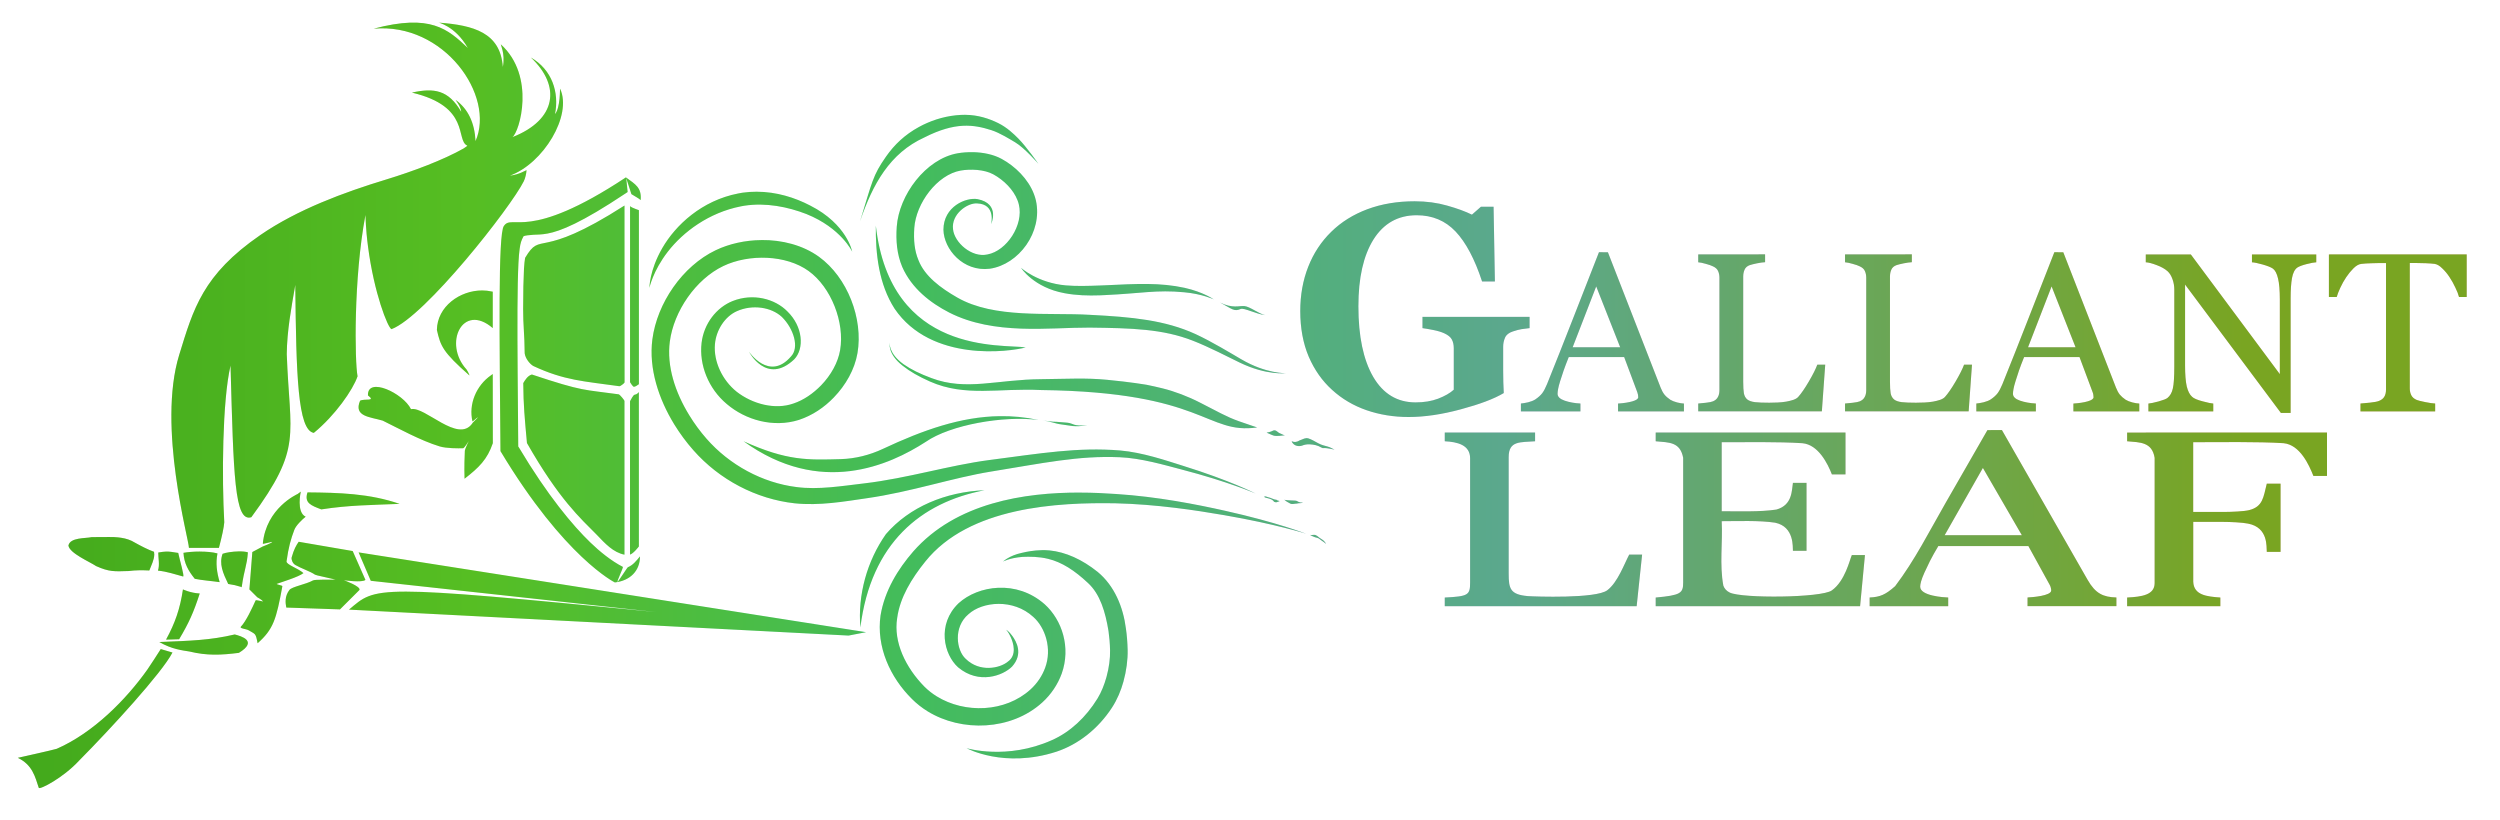 <?xml version="1.0" encoding="UTF-8" standalone="no"?>
<!-- Created with Inkscape (http://www.inkscape.org/) -->

<svg
   width="259"
   height="85"
   viewBox="0 0 68.527 22.49"
   version="1.1"
   id="svg5"
   xml:space="preserve"
   xmlns:xlink="http://www.w3.org/1999/xlink"
   xmlns="http://www.w3.org/2000/svg"
   xmlns:svg="http://www.w3.org/2000/svg"><defs
     id="defs2"><linearGradient
       id="linearGradient5"><stop
         style="stop-color:#57550b;stop-opacity:1;"
         offset="0.035"
         id="stop1" /><stop
         style="stop-color:#a1e400;stop-opacity:1;"
         offset="0.157"
         id="stop2" /><stop
         style="stop-color:#0eecd3;stop-opacity:1;"
         offset="0.332"
         id="stop3" /><stop
         style="stop-color:#ab41ff;stop-opacity:1;"
         offset="0.522"
         id="stop4" /><stop
         style="stop-color:#ff002f;stop-opacity:1;"
         offset="0.931"
         id="stop6" /></linearGradient><linearGradient
       id="linearGradient5-1"><stop
         style="stop-color:#43a91c;stop-opacity:1;"
         offset="0"
         id="stop8" /><stop
         style="stop-color:#56be23;stop-opacity:1;"
         offset="0.186"
         id="stop5" /><stop
         style="stop-color:#43bc5d;stop-opacity:1;"
         offset="0.368"
         id="stop7" /><stop
         style="stop-color:#5ba88d;stop-opacity:1;"
         offset="0.607"
         id="stop9" /><stop
         style="stop-color:#79a522;stop-opacity:1;"
         offset="0.909"
         id="stop10" /></linearGradient><linearGradient
       xlink:href="#linearGradient5"
       id="linearGradient6"
       x1="52.083"
       y1="81.745"
       x2="110.386"
       y2="106.906"
       gradientUnits="userSpaceOnUse" /><filter
       style="color-interpolation-filters:sRGB;"
       id="filter1"
       x="-0.001"
       y="-0.002"
       width="1.001"
       height="1.004"><feGaussianBlur
         stdDeviation="0.016"
         result="blur"
         id="feGaussianBlur1" /></filter><filter
       style="color-interpolation-filters:sRGB;"
       id="filter23"
       x="-0.013"
       y="-0.042"
       width="1.026"
       height="1.083"><feGaussianBlur
         stdDeviation="0.205"
         id="feGaussianBlur23"
         result="fbSourceGraphic" /><feColorMatrix
         result="fbSourceGraphicAlpha"
         in="fbSourceGraphic"
         values="0 0 0 -1 0 0 0 0 -1 0 0 0 0 -1 0 0 0 0 1 0"
         id="feColorMatrix51" /><feColorMatrix
         id="feColorMatrix52"
         in="fbSourceGraphic"
         values="1 0 0 0 0 0 1 0 0 0 0 0 1 0 0 -0.212 -0.715 -0.072 1 0 "
         result="colormatrix" /><feComposite
         id="feComposite52"
         in="fbSourceGraphic"
         in2="colormatrix"
         operator="arithmetic"
         k2="1"
         k3="0"
         k4="0"
         result="composite" /><feGaussianBlur
         id="feGaussianBlur52"
         stdDeviation="0.15 0.01"
         result="blur1" /><feGaussianBlur
         id="feGaussianBlur53"
         in="composite"
         stdDeviation="0.01 0.15"
         result="blur2" /><feBlend
         id="feBlend53"
         in="blur2"
         in2="blur1"
         mode="multiply"
         result="blend" /></filter><linearGradient
       xlink:href="#linearGradient5-1"
       id="linearGradient12"
       x1="47.569"
       y1="90.275"
       x2="114.427"
       y2="90.275"
       gradientUnits="userSpaceOnUse" /></defs><g
     id="layer5"
     transform="translate(-77.002,-71.851)"
     style="fill:#ffffff"><path
       id="path23"
       style="font-style:normal;font-weight:bold;font-size:8.127px;line-height:1.25;font-family:Georgia;-inkscape-font-specification:'Georgia Bold';letter-spacing:0.235px;display:inline;opacity:0.455;mix-blend-mode:normal;fill:url(#linearGradient6);fill-opacity:1;stroke-width:0.246;filter:url(#filter23)"
       d="m 59.061,79.74 c -0.045,-0.003 0.443,0.077 0.794,0.701 -0.55,-0.522 -1.013,-0.946 -2.571,-0.531 1.922,-0.175 3.326,1.844 2.781,3.094 -0.024,-0.504 -0.206,-0.888 -0.541,-1.132 -0.018,-0.013 0.148,0.184 0.15,0.326 -0.35,-0.608 -0.746,-0.663 -1.345,-0.529 1.61,0.384 1.186,1.306 1.508,1.458 0.019,0.009 -0.078,0.06 -0.088,0.074 -0.559,0.321 -1.397,0.636 -2.112,0.856 -1.175,0.36 -2.437,0.832 -3.448,1.533 -1.576,1.094 -1.827,2.03 -2.215,3.299 -0.604,1.976 0.272,5.103 0.266,5.309 h 0.819 c 0.081,-0.309 0.137,-0.566 0.146,-0.704 -0.067,-1.192 -0.056,-3.337 0.171,-4.313 0.083,3.028 0.107,4.321 0.568,4.174 1.408,-1.931 1.048,-2.212 0.967,-4.49 0.007,-0.641 0.123,-1.272 0.233,-1.903 0.025,2.478 0.066,4 0.506,4.072 0.583,-0.481 1.071,-1.189 1.194,-1.558 -0.077,-0.394 -0.113,-2.685 0.215,-4.439 0.006,0.178 0.017,0.352 0.032,0.523 0.005,0.056 0.011,0.112 0.017,0.168 0.006,0.058 0.013,0.116 0.021,0.173 0.163,1.28 0.543,2.246 0.642,2.278 0.91,-0.343 3.257,-3.35 3.612,-4.071 0.04,-0.081 0.069,-0.213 0.075,-0.305 5.01e-4,-0.007 -0.205,0.126 -0.454,0.151 0.911,-0.333 1.709,-1.658 1.37,-2.393 -0.007,-0.015 0.01,0.523 -0.139,0.699 0.117,-0.597 -0.079,-1.22 -0.659,-1.557 0.826,0.784 0.706,1.713 -0.505,2.192 0.196,-0.14 0.643,-1.672 -0.311,-2.55 -0.032,-0.03 0.127,0.25 0.05,0.618 -0.065,-0.946 -0.8,-1.148 -1.75,-1.22 z m 14.38,2.54 c -0.351,-4.53e-4 -0.708,0.076 -1.043,0.223 -0.078,0.034 -0.155,0.072 -0.23,0.114 -0.379,0.209 -0.666,0.482 -0.896,0.814 -0.364,0.525 -0.372,0.679 -0.71,1.782 0.346,-1.026 0.816,-1.879 1.757,-2.31 0.844,-0.432 1.344,-0.357 1.831,-0.2 0.232,0.075 0.507,0.25 0.651,0.336 0.253,0.151 0.632,0.59 0.632,0.59 0,0 -0.329,-0.473 -0.549,-0.696 -0.121,-0.123 -0.306,-0.304 -0.549,-0.425 -0.245,-0.122 -0.55,-0.225 -0.895,-0.227 z m 0.216,1.029 c -0.156,-0.004 -0.304,0.008 -0.429,0.03 -0.876,0.155 -1.604,1.156 -1.663,2.023 -0.026,0.38 0.003,0.749 0.15,1.104 0.259,0.592 0.768,0.99 1.281,1.255 1.228,0.632 2.729,0.411 3.834,0.415 1.151,0.015 1.995,0.036 2.818,0.36 0.437,0.171 0.979,0.455 1.279,0.602 0.74,0.362 1.262,0.292 1.262,0.292 0,0 -0.53,0.023 -1.215,-0.38 -0.292,-0.171 -0.803,-0.486 -1.249,-0.694 -0.837,-0.386 -1.736,-0.472 -2.884,-0.531 -1.148,-0.068 -2.614,0.108 -3.623,-0.476 -0.455,-0.262 -0.89,-0.587 -1.06,-1.028 -0.109,-0.262 -0.136,-0.553 -0.114,-0.886 0.046,-0.682 0.624,-1.467 1.267,-1.581 0.263,-0.046 0.641,-0.033 0.89,0.104 0.289,0.159 0.552,0.425 0.662,0.715 0.015,0.038 0.027,0.077 0.036,0.116 0.137,0.562 -0.333,1.277 -0.857,1.374 -0.428,0.098 -0.905,-0.329 -0.94,-0.693 -0.053,-0.422 0.398,-0.73 0.655,-0.712 0.525,0.019 0.385,0.57 0.385,0.57 0,0 0.26,-0.562 -0.37,-0.687 -0.317,-0.057 -0.932,0.205 -0.932,0.842 0.01,0.534 0.537,1.163 1.264,1.073 0.793,-0.116 1.451,-1.008 1.261,-1.876 -0.014,-0.062 -0.033,-0.123 -0.055,-0.181 -0.158,-0.415 -0.512,-0.763 -0.88,-0.965 -0.23,-0.127 -0.512,-0.179 -0.773,-0.186 z m -9.486,0.693 c -2.698,1.8 -3.099,0.986 -3.332,1.338 -0.163,0.211 -0.117,3.145 -0.093,6.196 1.748,2.934 3.123,3.614 3.123,3.614 0.41,-0.046 0.687,-0.315 0.686,-0.717 -0.11,0.134 -0.189,0.237 -0.33,0.298 -0.021,0.009 -0.259,0.396 -0.284,0.403 -0.023,-0.011 0.168,-0.401 0.145,-0.413 -0.319,-0.166 -0.634,-0.425 -0.886,-0.671 -0.48,-0.467 -1.166,-1.288 -1.951,-2.615 l -0.018,-0.027 v -0.033 c -0.01,-1.372 -0.026,-2.718 -0.021,-3.746 0.003,-0.514 0.011,-0.949 0.027,-1.27 0.008,-0.16 0.019,-0.291 0.033,-0.392 0.021,-0.158 0.044,-0.229 0.106,-0.345 0.038,-0.021 0.167,-0.034 0.274,-0.041 0.097,-0.006 0.203,4.1e-5 0.38,-0.033 0.354,-0.066 0.928,-0.296 2.124,-1.1 l 0.064,-0.043 -0.039,-0.385 0.142,0.443 c 0.096,0.062 0.194,0.11 0.253,0.164 0.029,-0.341 -0.137,-0.431 -0.403,-0.625 z m 3.567,0.395 c -0.125,-1.02e-4 -0.251,0.008 -0.379,0.026 -0.008,0.001 -0.016,0.002 -0.024,0.004 -0.033,0.005 -0.066,0.011 -0.098,0.018 -0.995,0.195 -1.711,0.871 -2.072,1.502 -0.356,0.621 -0.352,1.095 -0.352,1.095 0,0 0.093,-0.463 0.502,-0.995 0.419,-0.546 1.122,-1.074 1.992,-1.247 0.028,-0.006 0.057,-0.011 0.085,-0.016 0.007,-0.001 0.013,-0.002 0.02,-0.003 0.585,-0.089 1.182,0.033 1.684,0.229 0.952,0.385 1.253,1.037 1.253,1.037 0,0 -0.139,-0.755 -1.148,-1.27 -0.414,-0.218 -0.921,-0.38 -1.462,-0.38 z m -3.606,0.38 c -2.385,1.543 -2.255,0.669 -2.713,1.44 -0.012,0.09 -0.023,0.141 -0.031,0.298 -0.016,0.313 -0.021,0.599 -0.023,1.111 -0.002,0.435 0.039,0.698 0.042,1.217 0.018,0.149 0.149,0.303 0.237,0.351 0.849,0.4 1.379,0.418 2.351,0.556 0.019,0.003 0.126,-0.073 0.139,-0.104 z m 0.152,0.018 -5.15e-4,4.843 c 0,0 0.078,0.134 0.109,0.127 0.047,-0.011 0.063,-0.02 0.133,-0.071 v -4.789 c -0.005,-0.007 -0.174,-0.053 -0.241,-0.11 z m 6.71,0.528 c -0.01,0.787 0.082,1.618 0.513,2.294 1,1.482 3.144,1.184 3.578,1.065 -0.641,-0.097 -3.694,0.229 -4.092,-3.359 z m -3.127,0.405 c -0.439,0.004 -0.876,0.101 -1.247,0.28 -0.907,0.438 -1.598,1.457 -1.727,2.453 -0.104,0.805 0.176,1.647 0.599,2.341 0.153,0.25 0.326,0.487 0.519,0.707 0.713,0.817 1.718,1.346 2.765,1.463 0.684,0.071 1.351,-0.049 1.962,-0.138 1.231,-0.177 2.343,-0.563 3.404,-0.736 1.413,-0.23 2.375,-0.442 3.507,-0.394 0.586,0.023 1.24,0.219 1.686,0.336 1.283,0.336 2.03,0.664 2.03,0.664 0,0 -0.694,-0.36 -2.001,-0.769 -0.439,-0.138 -1.086,-0.364 -1.704,-0.417 -1.152,-0.095 -2.161,0.079 -3.564,0.263 -1.1,0.145 -2.231,0.501 -3.411,0.642 -0.625,0.074 -1.262,0.182 -1.857,0.102 -0.929,-0.117 -1.827,-0.605 -2.458,-1.332 -0.174,-0.2 -0.331,-0.416 -0.469,-0.643 -0.388,-0.636 -0.619,-1.354 -0.532,-2.026 0.108,-0.839 0.708,-1.718 1.459,-2.081 0.702,-0.339 1.717,-0.312 2.331,0.136 0.617,0.449 0.99,1.417 0.86,2.178 -0.058,0.341 -0.249,0.688 -0.519,0.969 -0.217,0.224 -0.475,0.406 -0.756,0.5 -0.504,0.18 -1.12,0.013 -1.548,-0.323 -0.397,-0.32 -0.636,-0.837 -0.595,-1.31 0.033,-0.392 0.275,-0.763 0.598,-0.908 0.428,-0.193 0.943,-0.112 1.232,0.16 0.32,0.32 0.481,0.84 0.248,1.085 -0.597,0.701 -1.15,-0.132 -1.15,-0.132 0,0 0.479,0.931 1.235,0.214 0.286,-0.297 0.238,-0.906 -0.183,-1.319 -0.341,-0.353 -0.944,-0.509 -1.497,-0.287 -0.443,0.179 -0.785,0.623 -0.847,1.149 -0.072,0.609 0.189,1.264 0.687,1.684 0.516,0.444 1.273,0.659 1.97,0.438 0.368,-0.123 0.691,-0.343 0.952,-0.617 0.325,-0.338 0.57,-0.77 0.647,-1.222 0.161,-0.947 -0.275,-2.084 -1.052,-2.651 -0.438,-0.319 -1.007,-0.466 -1.572,-0.46 z m 7.09,0.762 c 0,0 0.344,0.546 1.196,0.701 0.309,0.058 0.629,0.069 0.961,0.057 0.043,-0.002 0.087,-0.004 0.131,-0.006 0.996,-0.045 1.413,-0.151 2.164,-0.078 0.489,0.043 0.812,0.196 0.812,0.196 0,0 -0.287,-0.203 -0.793,-0.317 -0.671,-0.148 -1.3,-0.113 -2.195,-0.07 -0.043,0.002 -0.086,0.004 -0.128,0.005 -0.331,0.012 -0.624,0.022 -0.922,-0.003 -0.771,-0.067 -1.226,-0.484 -1.226,-0.484 z m -14.708,0.624 c -0.608,-0.003 -1.23,0.441 -1.239,1.087 0.1,0.444 0.159,0.605 0.884,1.249 0.019,0.017 -0.026,-0.085 -0.073,-0.159 -0.648,-0.715 -0.11,-1.855 0.714,-1.141 v -1.002 c -0.009,-0.002 -0.019,-0.003 -0.028,-0.005 -0.084,-0.019 -0.171,-0.029 -0.257,-0.029 z m 20.142,0.331 c 0.339,0.186 0.386,0.257 0.563,0.179 0.092,-0.04 0.428,0.143 0.669,0.169 -0.177,-0.038 -0.414,-0.235 -0.567,-0.249 -0.131,-0.013 -0.328,0.075 -0.665,-0.099 z m -9.016,1.111 c 0,0 -0.072,0.294 0.348,0.627 0.201,0.162 0.44,0.299 0.75,0.438 0.966,0.43 1.884,0.176 3.033,0.234 4.494,0.057 4.489,1.23 5.9,1.029 0,0 -0.208,-0.067 -0.497,-0.17 -0.359,-0.128 -0.593,-0.274 -1.052,-0.507 -0.345,-0.179 -0.702,-0.315 -1.038,-0.399 -0.145,-0.036 -0.291,-0.069 -0.439,-0.099 0,0 -0.427,-0.074 -1.073,-0.136 -0.601,-0.057 -1.045,-0.025 -1.794,-0.017 -1.21,0.007 -2.049,0.332 -3.001,-0.03 -0.314,-0.118 -0.554,-0.235 -0.761,-0.381 -0.42,-0.304 -0.377,-0.589 -0.377,-0.589 z m -10.84,0.858 c -0.015,0.012 -0.031,0.024 -0.048,0.035 -0.406,0.284 -0.615,0.8 -0.506,1.267 0.003,0.013 0.141,-0.121 0.144,-0.108 0.004,0.015 -0.151,0.149 -0.147,0.164 -0.39,0.562 -1.296,-0.477 -1.675,-0.391 -0.213,-0.44 -1.196,-0.905 -1.175,-0.378 0.229,0.177 -0.096,0.079 -0.215,0.146 -0.184,0.438 0.271,0.444 0.618,0.548 0.417,0.206 1.036,0.551 1.553,0.709 0.185,0.057 0.515,0.055 0.642,0.051 0.032,-8.09e-4 0.154,-0.197 0.154,-0.197 0,0 -0.105,0.22 -0.107,0.263 -0.007,0.138 -0.019,0.461 -0.008,0.773 0.393,-0.307 0.62,-0.529 0.772,-0.978 z m 1.067,0.014 c -0.111,0.032 -0.179,0.142 -0.234,0.236 0.004,0.609 0.039,0.971 0.101,1.65 0.879,1.554 1.456,2.066 1.906,2.525 0.227,0.24 0.45,0.486 0.756,0.547 v -2.268 -0.133 -0.116 -1.712 c 0,-0.024 -0.126,-0.177 -0.157,-0.184 -0.961,-0.136 -0.946,-0.067 -2.373,-0.546 z m 2.922,0.484 c -0.056,0.062 -0.071,0.06 -0.119,0.073 -0.037,0.01 -0.103,0.143 -0.122,0.178 l -5.15e-4,4.22 c 0.091,-0.022 0.242,-0.223 0.242,-0.223 z m 9.846,0.662 c -1.051,0.016 -2.075,0.376 -3.187,0.902 -0.355,0.168 -0.75,0.269 -1.142,0.28 -0.9,0.026 -1.472,0.051 -2.658,-0.491 2.099,1.527 3.989,0.657 4.975,0.015 0.669,-0.468 2.128,-0.726 3.076,-0.601 -0.36,-0.078 -0.714,-0.111 -1.064,-0.105 z m 1.149,0.118 c 0.235,0.017 0.367,0.09 0.554,0.111 0.231,0.026 0.333,0.082 0.697,0.019 -0.409,0.037 -0.368,-0.05 -0.552,-0.069 -0.094,-0.01 -0.189,-0.016 -0.283,-0.023 -0.14,0.002 -0.274,-0.029 -0.416,-0.038 z m 6.357,0.271 c -0.014,-3.84e-4 -0.029,0.003 -0.043,0.012 -0.053,0.027 -0.112,0.043 -0.17,0.052 0.022,0.008 0.041,0.022 0.064,0.029 0.041,0.014 0.077,0.039 0.119,0.05 0.052,0.018 0.108,0.011 0.161,0.01 0.053,-0.01 0.107,-0.006 0.161,-0.015 -0.034,-0.001 -0.063,-0.022 -0.094,-0.034 -0.041,-0.015 -0.08,-0.033 -0.112,-0.063 -0.024,-0.021 -0.055,-0.041 -0.086,-0.041 z m 0.874,0.216 c -0.064,0.003 -0.122,0.043 -0.183,0.06 -0.061,0.043 -0.147,0.063 -0.215,0.024 h -5.15e-4 c -0.003,0.022 0.012,0.041 0.027,0.056 0.057,0.078 0.166,0.093 0.252,0.066 0.066,-0.028 0.137,-0.039 0.209,-0.036 0.117,0.008 0.211,0.024 0.316,0.087 0.102,0.05 -0.044,-0.028 0.363,0.059 -0.146,-0.075 -0.14,-0.07 -0.193,-0.086 -0.101,-0.028 -0.159,-0.04 -0.252,-0.089 -0.09,-0.049 -0.179,-0.105 -0.278,-0.137 -0.015,-0.004 -0.03,-0.005 -0.045,-0.005 z m -8.789,1.434 c -1.056,0.042 -2.052,0.458 -2.692,1.208 -0.515,0.739 -0.772,1.67 -0.697,2.567 0.288,-2.328 1.663,-3.444 3.389,-3.775 z m -18.666,0.038 -0.088,0.065 c -0.018,0.01 -0.858,0.386 -0.95,1.369 -0.001,0.014 0.259,-0.061 0.258,-0.05 -0.002,0.026 -0.264,0.128 -0.264,0.128 l -0.28,0.15 -0.08,1.029 0.215,0.216 c 0,0 0.111,0.059 0.16,0.113 0.012,0.013 -0.196,-0.047 -0.205,-0.027 -0.085,0.19 -0.261,0.578 -0.401,0.722 -0.052,0.053 0.143,0.059 0.214,0.103 0.18,0.111 0.188,0.069 0.241,0.355 0.431,-0.386 0.509,-0.655 0.676,-1.571 0.004,-0.02 -0.157,-0.044 -0.154,-0.064 0.138,-0.05 0.598,-0.19 0.73,-0.296 -0.149,-0.135 -0.475,-0.233 -0.462,-0.324 0.054,-0.391 0.118,-0.616 0.213,-0.868 0.045,-0.12 0.21,-0.28 0.309,-0.36 -0.259,-0.122 -0.136,-0.681 -0.132,-0.691 z m 0.182,0.021 c -0.096,0.293 0.102,0.362 0.377,0.468 0.752,-0.118 1.367,-0.119 2.139,-0.152 -0.829,-0.288 -1.652,-0.308 -2.515,-0.316 z m 21.095,0.005 c -1.518,-0.004 -3.387,0.277 -4.558,1.623 -0.414,0.481 -0.778,1.072 -0.891,1.757 -0.122,0.862 0.262,1.709 0.86,2.303 0.127,0.128 0.269,0.24 0.421,0.335 0.932,0.581 2.286,0.533 3.132,-0.24 0.245,-0.224 0.425,-0.499 0.532,-0.794 0.256,-0.722 0.011,-1.476 -0.463,-1.909 -0.768,-0.685 -1.818,-0.519 -2.352,-0.029 -0.6,0.581 -0.401,1.414 -0.012,1.764 0.564,0.477 1.222,0.23 1.471,-0.02 0.315,-0.352 0.116,-0.691 0.013,-0.838 -0.103,-0.147 -0.174,-0.175 -0.174,-0.175 0,0 0.058,0.048 0.127,0.202 0.068,0.154 0.18,0.496 -0.086,0.679 -0.216,0.179 -0.763,0.295 -1.144,-0.082 -0.255,-0.232 -0.345,-0.875 0.077,-1.23 0.378,-0.347 1.219,-0.433 1.768,0.076 0.334,0.299 0.514,0.882 0.325,1.397 -0.08,0.222 -0.216,0.43 -0.404,0.602 -0.688,0.628 -1.788,0.667 -2.558,0.187 -0.122,-0.076 -0.235,-0.165 -0.335,-0.266 -0.506,-0.518 -0.853,-1.223 -0.744,-1.892 0.075,-0.564 0.396,-1.088 0.765,-1.549 1.197,-1.512 3.617,-1.634 5.2,-1.606 1.109,0.027 2.186,0.191 2.965,0.327 1.419,0.247 2.235,0.511 2.235,0.511 0,0 -0.8,-0.315 -2.212,-0.632 -0.776,-0.175 -1.847,-0.389 -2.977,-0.462 -0.3,-0.021 -0.632,-0.038 -0.982,-0.038 z m 5.046,0.105 c -0.007,4.69e-4 -0.014,0.002 -0.02,0.005 0.009,0.037 0.076,0.034 0.111,0.049 0.064,0.017 0.124,0.039 0.16,0.096 l 0.039,0.011 c 0.029,0.004 0.027,-0.001 0.107,-0.029 0.001,-0.013 -0.078,-0.017 -0.075,-0.037 -0.043,-0.004 -0.084,-0.016 -0.123,-0.034 -0.035,-0.018 -0.074,-0.028 -0.112,-0.038 -0.028,-0.007 -0.057,-0.025 -0.086,-0.023 z m 0.507,0.09 c 0.005,0.001 0.011,0.002 0.016,0.003 -0.005,-0.002 -0.01,-0.003 -0.016,-0.003 z m 0.018,0.003 c 0.014,0.006 0.026,0.018 0.039,0.027 0.037,0.035 0.087,0.049 0.127,0.078 0.056,0.027 0.121,-0.001 0.181,-5.18e-4 0.052,-0.02 0.114,0.002 0.16,-0.03 0.009,-0.007 -0.054,0.009 -0.073,-0.003 -0.056,-0.007 -0.08,-0.051 -0.14,-0.049 -0.098,-0.005 -0.197,-0.004 -0.294,-0.022 z m 0.705,0.966 c 0.024,0.02 0.06,0.033 0.091,0.047 0.017,0.008 0.034,0.014 0.051,0.02 0.027,0.009 0.056,0.012 0.082,0.024 0.039,0.019 0.069,0.052 0.106,0.076 0.04,0.022 0.025,0.018 0.109,0.081 0.006,0.004 -0.033,-0.055 -0.055,-0.078 -0.036,-0.036 -0.082,-0.059 -0.124,-0.089 -0.033,-0.024 -0.047,-0.045 -0.099,-0.071 -0.05,-0.028 -0.109,0.008 -0.161,-0.011 z m -32.853,0.06 c -0.09,4.86e-4 -0.18,0.002 -0.267,0.001 -0.05,-7.14e-4 -0.1,7.6e-5 -0.148,0.002 -0.161,0.037 -0.581,0.003 -0.63,0.23 0.029,0.213 0.587,0.45 0.756,0.566 0.356,0.16 0.492,0.149 0.888,0.136 0.187,-0.025 0.378,-0.024 0.565,-0.015 0.052,-0.14 0.132,-0.289 0.135,-0.438 4.91e-4,-0.021 -0.003,-0.048 -0.007,-0.076 -0.166,-0.059 -0.372,-0.168 -0.523,-0.253 -0.228,-0.145 -0.5,-0.156 -0.769,-0.155 z m 5.242,0.13 c -0.067,0.096 -0.131,0.206 -0.193,0.433 -0.006,0.024 0.002,0.071 0.016,0.103 0.019,0.042 0.043,0.078 0.089,0.105 0.146,0.087 0.415,0.179 0.533,0.264 0.028,0.02 0.326,0.076 0.563,0.136 -0.199,0.007 -0.564,-0.008 -0.619,0.023 -0.186,0.106 -0.576,0.172 -0.643,0.262 -0.133,0.179 -0.109,0.352 -0.085,0.484 l 1.466,0.051 0.532,-0.535 c 0.041,-0.1 -0.426,-0.268 -0.426,-0.268 0,0 0.498,0.074 0.589,-0.009 l -0.348,-0.794 z m 20.284,0.231 c -0.209,0.004 -0.397,0.039 -0.541,0.074 -0.339,0.071 -0.514,0.24 -0.514,0.24 0,0 0.171,-0.099 0.53,-0.129 0.191,-0.009 0.453,-0.009 0.703,0.054 0.377,0.092 0.724,0.321 1.087,0.664 0.332,0.307 0.476,0.798 0.561,1.325 0.023,0.161 0.038,0.337 0.042,0.529 0.005,0.219 -0.027,0.475 -0.097,0.731 -0.059,0.213 -0.137,0.415 -0.245,0.593 -0.318,0.523 -0.754,0.928 -1.243,1.146 -1.231,0.558 -2.332,0.223 -2.332,0.223 0,0 1.021,0.564 2.453,0.096 0.585,-0.196 1.133,-0.619 1.517,-1.214 0.143,-0.223 0.244,-0.466 0.312,-0.715 0.081,-0.295 0.121,-0.603 0.115,-0.871 -0.005,-0.211 -0.021,-0.406 -0.047,-0.588 -0.075,-0.594 -0.313,-1.179 -0.773,-1.561 -0.425,-0.343 -0.873,-0.546 -1.311,-0.59 -0.074,-0.007 -0.146,-0.009 -0.216,-0.008 z m -21.924,0.034 c -0.165,0.003 -0.349,0.031 -0.438,0.066 -0.099,0.274 0.007,0.524 0.153,0.83 0.173,0.029 0.188,0.031 0.356,0.082 l 0.012,0.01 c 0.075,-0.532 0.141,-0.574 0.17,-0.962 -0.061,-0.021 -0.154,-0.028 -0.253,-0.026 z m -1.059,0.004 c -0.169,1.32e-4 -0.332,0.014 -0.447,0.035 0.016,0.288 0.134,0.498 0.309,0.715 0.187,0.04 0.489,0.063 0.679,0.092 -0.079,-0.279 -0.112,-0.517 -0.06,-0.791 -0.137,-0.037 -0.312,-0.05 -0.48,-0.05 z m -0.923,0.001 c -0.058,0.002 -0.121,0.01 -0.212,0.026 -6.86e-4,0.161 0.044,0.334 -0.008,0.498 0.251,0.025 0.468,0.103 0.685,0.161 0.047,0.013 -0.097,-0.473 -0.132,-0.648 -0.158,-0.025 -0.237,-0.04 -0.333,-0.037 z m 5.258,0.022 0.332,0.782 7.79,0.86 c -7.773,-0.767 -7.628,-0.71 -8.385,-0.067 l 13.64,0.714 0.477,-0.093 z m -4.796,1.019 c -0.079,0.532 -0.214,0.926 -0.462,1.382 l 0.358,-0.011 c 0.269,-0.455 0.394,-0.738 0.562,-1.259 -0.251,-0.012 -0.458,-0.112 -0.458,-0.112 z M 85.704,84.66 c -0.471,0 -0.901,0.073 -1.289,0.218 -0.386,0.146 -0.714,0.352 -0.984,0.619 -0.275,0.27 -0.486,0.591 -0.631,0.964 -0.146,0.373 -0.218,0.78 -0.218,1.219 0,0.471 0.077,0.889 0.23,1.254 0.156,0.365 0.369,0.67 0.639,0.916 0.27,0.249 0.584,0.435 0.941,0.56 0.357,0.124 0.739,0.187 1.147,0.187 0.434,0 0.908,-0.07 1.424,-0.211 0.519,-0.14 0.911,-0.289 1.175,-0.448 -0.005,-0.119 -0.009,-0.218 -0.012,-0.298 -0.003,-0.082 -0.004,-0.189 -0.004,-0.322 v -0.655 c 0,-0.087 0.017,-0.171 0.051,-0.25 0.034,-0.079 0.106,-0.136 0.214,-0.171 0.095,-0.032 0.175,-0.053 0.238,-0.063 0.064,-0.011 0.136,-0.02 0.218,-0.028 v -0.31 h -2.924 v 0.31 c 0.079,0.011 0.179,0.028 0.298,0.052 0.119,0.024 0.218,0.054 0.298,0.091 0.103,0.048 0.172,0.104 0.206,0.171 0.034,0.064 0.052,0.143 0.052,0.238 v 1.143 c -0.101,0.093 -0.242,0.174 -0.425,0.246 -0.18,0.069 -0.386,0.103 -0.619,0.103 -0.497,0 -0.883,-0.234 -1.155,-0.702 -0.27,-0.468 -0.405,-1.117 -0.405,-1.945 0,-0.78 0.137,-1.393 0.412,-1.837 0.278,-0.444 0.671,-0.667 1.179,-0.667 0.429,0 0.783,0.15 1.064,0.449 0.28,0.299 0.521,0.757 0.722,1.373 h 0.35 l -0.036,-2.056 h -0.345 l -0.246,0.218 C 87.09,84.939 86.865,84.856 86.593,84.779 86.32,84.7 86.024,84.66 85.704,84.66 Z M 53.489,96.582 c -0.67,0.158 -1.172,0.172 -2.057,0.208 0.345,0.201 0.626,0.228 0.823,0.261 0.478,0.117 0.855,0.1 1.349,0.037 0.532,-0.327 0.063,-0.46 -0.115,-0.507 z m -2.018,0.402 c -0.076,0.121 -0.283,0.446 -0.366,0.565 -0.576,0.819 -1.472,1.739 -2.475,2.18 -0.119,0.037 -1.061,0.248 -1.061,0.248 0.397,0.193 0.47,0.516 0.572,0.826 0.02,0.06 0.666,-0.273 1.102,-0.751 0.865,-0.879 2.264,-2.417 2.548,-2.973 z m 39.266,-10.922 c -0.205,0.528 -0.438,1.129 -0.7,1.805 -0.262,0.676 -0.501,1.285 -0.718,1.826 -0.043,0.106 -0.086,0.189 -0.131,0.249 -0.045,0.059 -0.108,0.116 -0.189,0.171 -0.051,0.033 -0.116,0.059 -0.195,0.079 -0.079,0.018 -0.145,0.03 -0.198,0.034 v 0.216 h 1.625 v -0.216 c -0.16,-0.008 -0.304,-0.035 -0.432,-0.079 -0.128,-0.045 -0.192,-0.108 -0.192,-0.189 0,-0.035 0.005,-0.079 0.015,-0.134 0.01,-0.055 0.028,-0.126 0.055,-0.213 0.028,-0.089 0.06,-0.186 0.095,-0.292 0.037,-0.106 0.083,-0.229 0.14,-0.371 h 1.513 l 0.359,0.968 c 0.008,0.02 0.014,0.044 0.019,0.07 0.004,0.026 0.006,0.049 0.006,0.067 0,0.045 -0.053,0.082 -0.159,0.113 -0.103,0.03 -0.234,0.051 -0.392,0.061 v 0.216 h 1.799 v -0.216 c -0.051,-0.002 -0.113,-0.012 -0.188,-0.031 -0.075,-0.02 -0.136,-0.045 -0.183,-0.073 -0.069,-0.047 -0.123,-0.095 -0.161,-0.143 -0.039,-0.049 -0.073,-0.112 -0.104,-0.191 l -1.44,-3.726 z m 12.433,0 c -0.205,0.528 -0.439,1.129 -0.7,1.805 -0.262,0.676 -0.501,1.285 -0.718,1.826 -0.043,0.106 -0.087,0.189 -0.131,0.249 -0.045,0.059 -0.107,0.116 -0.188,0.171 -0.051,0.033 -0.116,0.059 -0.195,0.079 -0.079,0.018 -0.145,0.03 -0.198,0.034 v 0.216 h 1.625 v -0.216 c -0.16,-0.008 -0.305,-0.035 -0.433,-0.079 -0.128,-0.045 -0.192,-0.108 -0.192,-0.189 0,-0.035 0.005,-0.079 0.015,-0.134 0.01,-0.055 0.028,-0.126 0.055,-0.213 0.029,-0.089 0.06,-0.186 0.094,-0.292 0.036,-0.106 0.083,-0.229 0.14,-0.371 h 1.513 l 0.359,0.968 c 0.008,0.02 0.015,0.044 0.018,0.07 0.004,0.026 0.006,0.049 0.006,0.067 0,0.045 -0.053,0.082 -0.158,0.113 -0.103,0.03 -0.234,0.051 -0.392,0.061 v 0.216 h 1.799 v -0.216 c -0.051,-0.002 -0.114,-0.012 -0.189,-0.031 -0.075,-0.02 -0.136,-0.045 -0.182,-0.073 -0.069,-0.047 -0.123,-0.095 -0.162,-0.143 -0.038,-0.049 -0.073,-0.112 -0.103,-0.191 l -1.439,-3.726 z m -9.723,0.061 v 0.216 c 0.055,0.004 0.124,0.018 0.207,0.043 0.085,0.022 0.151,0.046 0.198,0.07 0.069,0.032 0.115,0.075 0.137,0.128 0.024,0.053 0.037,0.114 0.037,0.183 v 3.092 c 0,0.079 -0.014,0.144 -0.043,0.194 -0.026,0.051 -0.07,0.089 -0.131,0.116 -0.037,0.016 -0.101,0.03 -0.195,0.04 -0.091,0.01 -0.161,0.017 -0.21,0.021 v 0.216 h 3.375 l 0.092,-1.285 h -0.216 c -0.043,0.118 -0.12,0.272 -0.231,0.463 -0.11,0.189 -0.206,0.33 -0.289,0.423 -0.028,0.033 -0.073,0.06 -0.134,0.082 -0.059,0.02 -0.124,0.036 -0.195,0.049 -0.073,0.012 -0.15,0.02 -0.231,0.024 -0.081,0.004 -0.159,0.006 -0.234,0.006 -0.166,0 -0.296,-0.005 -0.39,-0.016 -0.091,-0.012 -0.16,-0.036 -0.207,-0.073 -0.049,-0.041 -0.08,-0.098 -0.094,-0.171 -0.012,-0.075 -0.018,-0.18 -0.018,-0.314 v -2.9 c 0,-0.067 0.012,-0.129 0.037,-0.188 0.026,-0.059 0.074,-0.101 0.143,-0.125 0.041,-0.014 0.106,-0.03 0.195,-0.049 0.091,-0.018 0.165,-0.029 0.222,-0.031 v -0.216 z m 4.008,0 v 0.216 c 0.055,0.004 0.124,0.018 0.207,0.043 0.085,0.022 0.151,0.046 0.198,0.07 0.069,0.032 0.115,0.075 0.137,0.128 0.024,0.053 0.037,0.114 0.037,0.183 v 3.092 c 0,0.079 -0.014,0.144 -0.043,0.194 -0.026,0.051 -0.07,0.089 -0.131,0.116 -0.037,0.016 -0.101,0.03 -0.195,0.04 -0.091,0.01 -0.161,0.017 -0.21,0.021 v 0.216 h 3.375 l 0.091,-1.285 h -0.216 c -0.043,0.118 -0.12,0.272 -0.231,0.463 -0.11,0.189 -0.206,0.33 -0.289,0.423 -0.028,0.033 -0.073,0.06 -0.134,0.082 -0.059,0.02 -0.124,0.036 -0.195,0.049 -0.073,0.012 -0.15,0.02 -0.231,0.024 -0.081,0.004 -0.159,0.006 -0.234,0.006 -0.166,0 -0.296,-0.005 -0.39,-0.016 -0.091,-0.012 -0.16,-0.036 -0.206,-0.073 -0.049,-0.041 -0.081,-0.098 -0.095,-0.171 -0.012,-0.075 -0.018,-0.18 -0.018,-0.314 v -2.9 c 0,-0.067 0.012,-0.129 0.037,-0.188 0.026,-0.059 0.074,-0.101 0.143,-0.125 0.041,-0.014 0.105,-0.03 0.195,-0.049 0.091,-0.018 0.165,-0.029 0.222,-0.031 v -0.216 z m 8.211,0 v 0.216 c 0.077,0.004 0.177,0.031 0.301,0.079 0.126,0.047 0.225,0.104 0.298,0.171 0.055,0.051 0.098,0.122 0.131,0.216 0.033,0.093 0.049,0.187 0.049,0.28 v 2.128 c 0,0.282 -0.013,0.482 -0.04,0.6 -0.026,0.116 -0.075,0.202 -0.146,0.259 -0.033,0.028 -0.114,0.06 -0.244,0.097 -0.13,0.035 -0.222,0.054 -0.277,0.058 v 0.216 h 1.771 v -0.216 c -0.047,-0.002 -0.143,-0.022 -0.289,-0.061 -0.146,-0.038 -0.243,-0.08 -0.289,-0.125 -0.065,-0.057 -0.113,-0.152 -0.146,-0.286 -0.03,-0.134 -0.046,-0.326 -0.046,-0.575 v -2.228 l 2.617,3.534 h 0.265 V 87.322 c 0,-0.221 0.012,-0.404 0.037,-0.548 0.026,-0.144 0.076,-0.242 0.149,-0.292 0.051,-0.032 0.135,-0.064 0.252,-0.094 0.118,-0.03 0.205,-0.047 0.262,-0.049 v -0.216 h -1.756 v 0.216 c 0.067,0.004 0.165,0.025 0.292,0.061 0.13,0.037 0.223,0.074 0.28,0.113 0.061,0.045 0.108,0.135 0.14,0.271 0.033,0.134 0.049,0.327 0.049,0.578 v 2.055 l -2.429,-3.293 z m 5,0 v 1.172 h 0.213 c 0.018,-0.067 0.051,-0.151 0.097,-0.253 0.047,-0.103 0.101,-0.201 0.162,-0.292 0.061,-0.091 0.127,-0.173 0.198,-0.244 0.073,-0.073 0.143,-0.114 0.21,-0.122 0.085,-0.01 0.174,-0.016 0.268,-0.018 0.093,-0.004 0.171,-0.006 0.234,-0.006 h 0.177 v 3.482 c 0,0.083 -0.017,0.15 -0.049,0.201 -0.03,0.049 -0.079,0.086 -0.146,0.113 -0.045,0.018 -0.125,0.033 -0.243,0.046 -0.116,0.012 -0.202,0.02 -0.259,0.024 v 0.216 h 2.039 v -0.216 c -0.065,-0.002 -0.156,-0.016 -0.274,-0.04 -0.116,-0.024 -0.192,-0.043 -0.228,-0.058 -0.071,-0.03 -0.121,-0.073 -0.149,-0.128 -0.028,-0.057 -0.042,-0.119 -0.042,-0.186 v -3.455 h 0.176 c 0.081,0 0.17,0.002 0.265,0.006 0.095,0.004 0.175,0.01 0.237,0.018 0.067,0.01 0.136,0.051 0.207,0.122 0.073,0.069 0.14,0.15 0.201,0.244 0.059,0.089 0.111,0.184 0.158,0.286 0.049,0.099 0.082,0.186 0.1,0.259 h 0.21 v -1.172 z m -20.004,0.88 0.654,1.674 h -1.297 z m 12.433,0 0.654,1.674 h -1.297 z m -1.752,3.955 c -0.333,0.584 -0.712,1.249 -1.138,1.997 -0.44,0.772 -0.847,1.589 -1.381,2.297 -0.26,0.233 -0.407,0.299 -0.697,0.313 v 0.239 h 2.145 v -0.239 c -0.125,-0.004 -0.765,-0.044 -0.765,-0.297 0,-0.038 0.008,-0.087 0.025,-0.148 0.017,-0.061 0.046,-0.139 0.089,-0.236 0.046,-0.099 0.097,-0.207 0.153,-0.324 0.059,-0.117 0.135,-0.254 0.228,-0.411 h 2.459 l 0.584,1.071 c 0.013,0.022 0.022,0.049 0.029,0.078 0.007,0.029 0.01,0.054 0.01,0.074 0,0.147 -0.518,0.186 -0.646,0.192 v 0.239 h 2.426 v -0.239 c -0.357,-0.01 -0.57,-0.103 -0.786,-0.485 l -2.34,-4.123 z m -14.816,0.067 v 0.24 c 0.343,0.017 0.692,0.1 0.692,0.468 v 3.422 c 0,0.346 -0.055,0.378 -0.692,0.411 v 0.239 h 5.239 l 0.149,-1.421 h -0.352 c -0.132,0.249 -0.313,0.764 -0.597,0.98 -0.305,0.237 -1.987,0.176 -2.174,0.162 -0.477,-0.043 -0.52,-0.203 -0.52,-0.617 v -3.21 c 0,-0.458 0.324,-0.401 0.721,-0.434 v -0.24 z m 5.759,0 v 0.24 c 0.368,0.034 0.667,0.016 0.75,0.454 v 3.436 c 0,0.29 -0.066,0.348 -0.75,0.411 v 0.239 h 5.58 l 0.133,-1.408 H 97.641 c -0.057,0.127 -0.184,0.715 -0.547,0.973 -0.284,0.205 -2.453,0.224 -2.788,0.058 -0.086,-0.043 -0.143,-0.106 -0.173,-0.189 -0.108,-0.582 -0.015,-1.185 -0.045,-1.775 0.435,0 1.024,-0.025 1.456,0.041 0.539,0.11 0.479,0.696 0.489,0.775 h 0.371 v -1.87 h -0.371 c -0.034,0.199 -0.008,0.609 -0.45,0.734 -0.445,0.07 -1.045,0.045 -1.495,0.047 v -1.9 c 0.651,0 1.554,-0.016 2.204,0.027 0.435,0.04 0.69,0.562 0.805,0.859 h 0.371 v -1.152 z m 12.871,5.2e-4 v 0.239 c 0.355,0.032 0.679,0.019 0.751,0.455 v 3.449 c 0,0.323 -0.342,0.377 -0.751,0.397 v 0.239 h 2.545 v -0.239 c -0.366,-0.028 -0.724,-0.061 -0.74,-0.435 v -1.647 h 0.806 c 0.211,0 0.541,0.016 0.689,0.047 0.562,0.108 0.5,0.647 0.513,0.778 h 0.376 v -1.876 h -0.376 c -0.093,0.369 -0.102,0.632 -0.484,0.728 -0.135,0.034 -0.475,0.05 -0.719,0.05 h -0.806 v -1.92 c 0.673,-0.001 1.795,-0.017 2.467,0.027 0.452,0.045 0.698,0.604 0.815,0.902 h 0.371 v -1.195 z m -3.938,0.973 1.064,1.852 h -2.108 z"
       transform="matrix(1.004,0,0,0.996,29.731,-6.953)" /><path
       id="path16"
       style="fill:url(#linearGradient12);font-style:normal;font-size:8.127px;line-height:1.25;font-family:Georgia;-inkscape-font-specification:'Georgia Bold';letter-spacing:0.235px;stroke-width:0.246;opacity:1;font-weight:bold;display:inline;fill-opacity:1"
       d="m 59.061,79.74 c -0.045,-0.003 0.443,0.077 0.794,0.701 -0.55,-0.522 -1.013,-0.946 -2.571,-0.531 1.922,-0.175 3.326,1.844 2.781,3.094 -0.024,-0.504 -0.206,-0.888 -0.541,-1.132 -0.018,-0.013 0.148,0.184 0.15,0.326 -0.35,-0.608 -0.746,-0.663 -1.345,-0.529 1.61,0.384 1.186,1.306 1.508,1.458 0.019,0.009 -0.078,0.06 -0.088,0.074 -0.559,0.321 -1.397,0.636 -2.112,0.856 -1.175,0.36 -2.437,0.832 -3.448,1.533 -1.576,1.094 -1.827,2.03 -2.215,3.299 -0.604,1.976 0.272,5.103 0.266,5.309 h 0.819 c 0.081,-0.309 0.137,-0.566 0.146,-0.704 -0.067,-1.192 -0.056,-3.337 0.171,-4.313 0.083,3.028 0.107,4.321 0.568,4.174 1.408,-1.931 1.048,-2.212 0.967,-4.49 0.007,-0.641 0.123,-1.272 0.233,-1.903 0.025,2.478 0.066,4 0.506,4.072 0.583,-0.481 1.071,-1.189 1.194,-1.558 -0.077,-0.394 -0.113,-2.685 0.215,-4.439 0.006,0.178 0.017,0.352 0.032,0.523 0.005,0.056 0.011,0.112 0.017,0.168 0.006,0.058 0.013,0.116 0.021,0.173 0.163,1.28 0.543,2.246 0.642,2.278 0.91,-0.343 3.257,-3.35 3.612,-4.071 0.04,-0.081 0.069,-0.213 0.075,-0.305 5.01e-4,-0.007 -0.205,0.126 -0.454,0.151 0.911,-0.333 1.709,-1.658 1.37,-2.393 -0.007,-0.015 0.01,0.523 -0.139,0.699 0.117,-0.597 -0.079,-1.22 -0.659,-1.557 0.826,0.784 0.706,1.713 -0.505,2.192 0.196,-0.14 0.643,-1.672 -0.311,-2.55 -0.032,-0.03 0.127,0.25 0.05,0.618 -0.065,-0.946 -0.8,-1.148 -1.75,-1.22 z m 14.38,2.54 c -0.351,-4.53e-4 -0.708,0.076 -1.043,0.223 -0.078,0.034 -0.155,0.072 -0.23,0.114 -0.379,0.209 -0.666,0.482 -0.896,0.814 -0.364,0.525 -0.372,0.679 -0.71,1.782 0.346,-1.026 0.816,-1.879 1.757,-2.31 0.844,-0.432 1.344,-0.357 1.831,-0.2 0.232,0.075 0.507,0.25 0.651,0.336 0.253,0.151 0.632,0.59 0.632,0.59 0,0 -0.329,-0.473 -0.549,-0.696 -0.121,-0.123 -0.306,-0.304 -0.549,-0.425 -0.245,-0.122 -0.55,-0.225 -0.895,-0.227 z m 0.216,1.029 c -0.156,-0.004 -0.304,0.008 -0.429,0.03 -0.876,0.155 -1.604,1.156 -1.663,2.023 -0.026,0.38 0.003,0.749 0.15,1.104 0.259,0.592 0.768,0.99 1.281,1.255 1.228,0.632 2.729,0.411 3.834,0.415 1.151,0.015 1.995,0.036 2.818,0.36 0.437,0.171 0.979,0.455 1.279,0.602 0.74,0.362 1.262,0.292 1.262,0.292 0,0 -0.53,0.023 -1.215,-0.38 -0.292,-0.171 -0.803,-0.486 -1.249,-0.694 -0.837,-0.386 -1.736,-0.472 -2.884,-0.531 -1.148,-0.068 -2.614,0.108 -3.623,-0.476 -0.455,-0.262 -0.89,-0.587 -1.06,-1.028 -0.109,-0.262 -0.136,-0.553 -0.114,-0.886 0.046,-0.682 0.624,-1.467 1.267,-1.581 0.263,-0.046 0.641,-0.033 0.89,0.104 0.289,0.159 0.552,0.425 0.662,0.715 0.015,0.038 0.027,0.077 0.036,0.116 0.137,0.562 -0.333,1.277 -0.857,1.374 -0.428,0.098 -0.905,-0.329 -0.94,-0.693 -0.053,-0.422 0.398,-0.73 0.655,-0.712 0.525,0.019 0.385,0.57 0.385,0.57 0,0 0.26,-0.562 -0.37,-0.687 -0.317,-0.057 -0.932,0.205 -0.932,0.842 0.01,0.534 0.537,1.163 1.264,1.073 0.793,-0.116 1.451,-1.008 1.261,-1.876 -0.014,-0.062 -0.033,-0.123 -0.055,-0.181 -0.158,-0.415 -0.512,-0.763 -0.88,-0.965 -0.23,-0.127 -0.512,-0.179 -0.773,-0.186 z m -9.486,0.693 c -2.698,1.8 -3.099,0.986 -3.332,1.338 -0.163,0.211 -0.117,3.145 -0.093,6.196 1.748,2.934 3.123,3.614 3.123,3.614 0.41,-0.046 0.687,-0.315 0.686,-0.717 -0.11,0.134 -0.189,0.237 -0.33,0.298 -0.021,0.009 -0.259,0.396 -0.284,0.403 -0.023,-0.011 0.168,-0.401 0.145,-0.413 -0.319,-0.166 -0.634,-0.425 -0.886,-0.671 -0.48,-0.467 -1.166,-1.288 -1.951,-2.615 l -0.018,-0.027 v -0.033 c -0.01,-1.372 -0.026,-2.718 -0.021,-3.746 0.003,-0.514 0.011,-0.949 0.027,-1.27 0.008,-0.16 0.019,-0.291 0.033,-0.392 0.021,-0.158 0.044,-0.229 0.106,-0.345 0.038,-0.021 0.167,-0.034 0.274,-0.041 0.097,-0.006 0.203,4.1e-5 0.38,-0.033 0.354,-0.066 0.928,-0.296 2.124,-1.1 l 0.064,-0.043 -0.039,-0.385 0.142,0.443 c 0.096,0.062 0.194,0.11 0.253,0.164 0.029,-0.341 -0.137,-0.431 -0.403,-0.625 z m 3.567,0.395 c -0.125,-1.02e-4 -0.251,0.008 -0.379,0.026 -0.008,0.001 -0.016,0.002 -0.024,0.004 -0.033,0.005 -0.066,0.011 -0.098,0.018 -0.995,0.195 -1.711,0.871 -2.072,1.502 -0.356,0.621 -0.352,1.095 -0.352,1.095 0,0 0.093,-0.463 0.502,-0.995 0.419,-0.546 1.122,-1.074 1.992,-1.247 0.028,-0.006 0.057,-0.011 0.085,-0.016 0.007,-0.001 0.013,-0.002 0.02,-0.003 0.585,-0.089 1.182,0.033 1.684,0.229 0.952,0.385 1.253,1.037 1.253,1.037 0,0 -0.139,-0.755 -1.148,-1.27 -0.414,-0.218 -0.921,-0.38 -1.462,-0.38 z m -3.606,0.38 c -2.385,1.543 -2.255,0.669 -2.713,1.44 -0.012,0.09 -0.023,0.141 -0.031,0.298 -0.016,0.313 -0.021,0.599 -0.023,1.111 -0.002,0.435 0.039,0.698 0.042,1.217 0.018,0.149 0.149,0.303 0.237,0.351 0.849,0.4 1.379,0.418 2.351,0.556 0.019,0.003 0.126,-0.073 0.139,-0.104 z m 0.152,0.018 -5.15e-4,4.843 c 0,0 0.078,0.134 0.109,0.127 0.047,-0.011 0.063,-0.02 0.133,-0.071 v -4.789 c -0.005,-0.007 -0.174,-0.053 -0.241,-0.11 z m 6.71,0.528 c -0.01,0.787 0.082,1.618 0.513,2.294 1,1.482 3.144,1.184 3.578,1.065 -0.641,-0.097 -3.694,0.229 -4.092,-3.359 z m -3.127,0.405 c -0.439,0.004 -0.876,0.101 -1.247,0.28 -0.907,0.438 -1.598,1.457 -1.727,2.453 -0.104,0.805 0.176,1.647 0.599,2.341 0.153,0.25 0.326,0.487 0.519,0.707 0.713,0.817 1.718,1.346 2.765,1.463 0.684,0.071 1.351,-0.049 1.962,-0.138 1.231,-0.177 2.343,-0.563 3.404,-0.736 1.413,-0.23 2.375,-0.442 3.507,-0.394 0.586,0.023 1.24,0.219 1.686,0.336 1.283,0.336 2.03,0.664 2.03,0.664 0,0 -0.694,-0.36 -2.001,-0.769 -0.439,-0.138 -1.086,-0.364 -1.704,-0.417 -1.152,-0.095 -2.161,0.079 -3.564,0.263 -1.1,0.145 -2.231,0.501 -3.411,0.642 -0.625,0.074 -1.262,0.182 -1.857,0.102 -0.929,-0.117 -1.827,-0.605 -2.458,-1.332 -0.174,-0.2 -0.331,-0.416 -0.469,-0.643 -0.388,-0.636 -0.619,-1.354 -0.532,-2.026 0.108,-0.839 0.708,-1.718 1.459,-2.081 0.702,-0.339 1.717,-0.312 2.331,0.136 0.617,0.449 0.99,1.417 0.86,2.178 -0.058,0.341 -0.249,0.688 -0.519,0.969 -0.217,0.224 -0.475,0.406 -0.756,0.5 -0.504,0.18 -1.12,0.013 -1.548,-0.323 -0.397,-0.32 -0.636,-0.837 -0.595,-1.31 0.033,-0.392 0.275,-0.763 0.598,-0.908 0.428,-0.193 0.943,-0.112 1.232,0.16 0.32,0.32 0.481,0.84 0.248,1.085 -0.597,0.701 -1.15,-0.132 -1.15,-0.132 0,0 0.479,0.931 1.235,0.214 0.286,-0.297 0.238,-0.906 -0.183,-1.319 -0.341,-0.353 -0.944,-0.509 -1.497,-0.287 -0.443,0.179 -0.785,0.623 -0.847,1.149 -0.072,0.609 0.189,1.264 0.687,1.684 0.516,0.444 1.273,0.659 1.97,0.438 0.368,-0.123 0.691,-0.343 0.952,-0.617 0.325,-0.338 0.57,-0.77 0.647,-1.222 0.161,-0.947 -0.275,-2.084 -1.052,-2.651 -0.438,-0.319 -1.007,-0.466 -1.572,-0.46 z m 7.09,0.762 c 0,0 0.344,0.546 1.196,0.701 0.309,0.058 0.629,0.069 0.961,0.057 0.043,-0.002 0.087,-0.004 0.131,-0.006 0.996,-0.045 1.413,-0.151 2.164,-0.078 0.489,0.043 0.812,0.196 0.812,0.196 0,0 -0.287,-0.203 -0.793,-0.317 -0.671,-0.148 -1.3,-0.113 -2.195,-0.07 -0.043,0.002 -0.086,0.004 -0.128,0.005 -0.331,0.012 -0.624,0.022 -0.922,-0.003 -0.771,-0.067 -1.226,-0.484 -1.226,-0.484 z m -14.708,0.624 c -0.608,-0.003 -1.23,0.441 -1.239,1.087 0.1,0.444 0.159,0.605 0.884,1.249 0.019,0.017 -0.026,-0.085 -0.073,-0.159 -0.648,-0.715 -0.11,-1.855 0.714,-1.141 v -1.002 c -0.009,-0.002 -0.019,-0.003 -0.028,-0.005 -0.084,-0.019 -0.171,-0.029 -0.257,-0.029 z m 20.142,0.331 c 0.339,0.186 0.386,0.257 0.563,0.179 0.092,-0.04 0.428,0.143 0.669,0.169 -0.177,-0.038 -0.414,-0.235 -0.567,-0.249 -0.131,-0.013 -0.328,0.075 -0.665,-0.099 z m -9.016,1.111 c 0,0 -0.072,0.294 0.348,0.627 0.201,0.162 0.44,0.299 0.75,0.438 0.966,0.43 1.884,0.176 3.033,0.234 4.494,0.057 4.489,1.23 5.9,1.029 0,0 -0.208,-0.067 -0.497,-0.17 -0.359,-0.128 -0.593,-0.274 -1.052,-0.507 -0.345,-0.179 -0.702,-0.315 -1.038,-0.399 -0.145,-0.036 -0.291,-0.069 -0.439,-0.099 0,0 -0.427,-0.074 -1.073,-0.136 -0.601,-0.057 -1.045,-0.025 -1.794,-0.017 -1.21,0.007 -2.049,0.332 -3.001,-0.03 -0.314,-0.118 -0.554,-0.235 -0.761,-0.381 -0.42,-0.304 -0.377,-0.589 -0.377,-0.589 z m -10.84,0.858 c -0.015,0.012 -0.031,0.024 -0.048,0.035 -0.406,0.284 -0.615,0.8 -0.506,1.267 0.003,0.013 0.141,-0.121 0.144,-0.108 0.004,0.015 -0.151,0.149 -0.147,0.164 -0.39,0.562 -1.296,-0.477 -1.675,-0.391 -0.213,-0.44 -1.196,-0.905 -1.175,-0.378 0.229,0.177 -0.096,0.079 -0.215,0.146 -0.184,0.438 0.271,0.444 0.618,0.548 0.417,0.206 1.036,0.551 1.553,0.709 0.185,0.057 0.515,0.055 0.642,0.051 0.032,-8.09e-4 0.154,-0.197 0.154,-0.197 0,0 -0.105,0.22 -0.107,0.263 -0.007,0.138 -0.019,0.461 -0.008,0.773 0.393,-0.307 0.62,-0.529 0.772,-0.978 z m 1.067,0.014 c -0.111,0.032 -0.179,0.142 -0.234,0.236 0.004,0.609 0.039,0.971 0.101,1.65 0.879,1.554 1.456,2.066 1.906,2.525 0.227,0.24 0.45,0.486 0.756,0.547 v -2.268 -0.133 -0.116 -1.712 c 0,-0.024 -0.126,-0.177 -0.157,-0.184 -0.961,-0.136 -0.946,-0.067 -2.373,-0.546 z m 2.922,0.484 c -0.056,0.062 -0.071,0.06 -0.119,0.073 -0.037,0.01 -0.103,0.143 -0.122,0.178 l -5.15e-4,4.22 c 0.091,-0.022 0.242,-0.223 0.242,-0.223 z m 9.846,0.662 c -1.051,0.016 -2.075,0.376 -3.187,0.902 -0.355,0.168 -0.75,0.269 -1.142,0.28 -0.9,0.026 -1.472,0.051 -2.658,-0.491 2.099,1.527 3.989,0.657 4.975,0.015 0.669,-0.468 2.128,-0.726 3.076,-0.601 -0.36,-0.078 -0.714,-0.111 -1.064,-0.105 z m 1.149,0.118 c 0.235,0.017 0.367,0.09 0.554,0.111 0.231,0.026 0.333,0.082 0.697,0.019 -0.409,0.037 -0.368,-0.05 -0.552,-0.069 -0.094,-0.01 -0.189,-0.016 -0.283,-0.023 -0.14,0.002 -0.274,-0.029 -0.416,-0.038 z m 6.357,0.271 c -0.014,-3.84e-4 -0.029,0.003 -0.043,0.012 -0.053,0.027 -0.112,0.043 -0.17,0.052 0.022,0.008 0.041,0.022 0.064,0.029 0.041,0.014 0.077,0.039 0.119,0.05 0.052,0.018 0.108,0.011 0.161,0.01 0.053,-0.01 0.107,-0.006 0.161,-0.015 -0.034,-0.001 -0.063,-0.022 -0.094,-0.034 -0.041,-0.015 -0.08,-0.033 -0.112,-0.063 -0.024,-0.021 -0.055,-0.041 -0.086,-0.041 z m 0.874,0.216 c -0.064,0.003 -0.122,0.043 -0.183,0.06 -0.061,0.043 -0.147,0.063 -0.215,0.024 h -5.15e-4 c -0.003,0.022 0.012,0.041 0.027,0.056 0.057,0.078 0.166,0.093 0.252,0.066 0.066,-0.028 0.137,-0.039 0.209,-0.036 0.117,0.008 0.211,0.024 0.316,0.087 0.102,0.05 -0.044,-0.028 0.363,0.059 -0.146,-0.075 -0.14,-0.07 -0.193,-0.086 -0.101,-0.028 -0.159,-0.04 -0.252,-0.089 -0.09,-0.049 -0.179,-0.105 -0.278,-0.137 -0.015,-0.004 -0.03,-0.005 -0.045,-0.005 z m -8.789,1.434 c -1.056,0.042 -2.052,0.458 -2.692,1.208 -0.515,0.739 -0.772,1.67 -0.697,2.567 0.288,-2.328 1.663,-3.444 3.389,-3.775 z m -18.666,0.038 -0.088,0.065 c -0.018,0.01 -0.858,0.386 -0.95,1.369 -0.001,0.014 0.259,-0.061 0.258,-0.05 -0.002,0.026 -0.264,0.128 -0.264,0.128 l -0.28,0.15 -0.08,1.029 0.215,0.216 c 0,0 0.111,0.059 0.16,0.113 0.012,0.013 -0.196,-0.047 -0.205,-0.027 -0.085,0.19 -0.261,0.578 -0.401,0.722 -0.052,0.053 0.143,0.059 0.214,0.103 0.18,0.111 0.188,0.069 0.241,0.355 0.431,-0.386 0.509,-0.655 0.676,-1.571 0.004,-0.02 -0.157,-0.044 -0.154,-0.064 0.138,-0.05 0.598,-0.19 0.73,-0.296 -0.149,-0.135 -0.475,-0.233 -0.462,-0.324 0.054,-0.391 0.118,-0.616 0.213,-0.868 0.045,-0.12 0.21,-0.28 0.309,-0.36 -0.259,-0.122 -0.136,-0.681 -0.132,-0.691 z m 0.182,0.021 c -0.096,0.293 0.102,0.362 0.377,0.468 0.752,-0.118 1.367,-0.119 2.139,-0.152 -0.829,-0.288 -1.652,-0.308 -2.515,-0.316 z m 21.095,0.005 c -1.518,-0.004 -3.387,0.277 -4.558,1.623 -0.414,0.481 -0.778,1.072 -0.891,1.757 -0.122,0.862 0.262,1.709 0.86,2.303 0.127,0.128 0.269,0.24 0.421,0.335 0.932,0.581 2.286,0.533 3.132,-0.24 0.245,-0.224 0.425,-0.499 0.532,-0.794 0.256,-0.722 0.011,-1.476 -0.463,-1.909 -0.768,-0.685 -1.818,-0.519 -2.352,-0.029 -0.6,0.581 -0.401,1.414 -0.012,1.764 0.564,0.477 1.222,0.23 1.471,-0.02 0.315,-0.352 0.116,-0.691 0.013,-0.838 -0.103,-0.147 -0.174,-0.175 -0.174,-0.175 0,0 0.058,0.048 0.127,0.202 0.068,0.154 0.18,0.496 -0.086,0.679 -0.216,0.179 -0.763,0.295 -1.144,-0.082 -0.255,-0.232 -0.345,-0.875 0.077,-1.23 0.378,-0.347 1.219,-0.433 1.768,0.076 0.334,0.299 0.514,0.882 0.325,1.397 -0.08,0.222 -0.216,0.43 -0.404,0.602 -0.688,0.628 -1.788,0.667 -2.558,0.187 -0.122,-0.076 -0.235,-0.165 -0.335,-0.266 -0.506,-0.518 -0.853,-1.223 -0.744,-1.892 0.075,-0.564 0.396,-1.088 0.765,-1.549 1.197,-1.512 3.617,-1.634 5.2,-1.606 1.109,0.027 2.186,0.191 2.965,0.327 1.419,0.247 2.235,0.511 2.235,0.511 0,0 -0.8,-0.315 -2.212,-0.632 -0.776,-0.175 -1.847,-0.389 -2.977,-0.462 -0.3,-0.021 -0.632,-0.038 -0.982,-0.038 z m 5.046,0.105 c -0.007,4.69e-4 -0.014,0.002 -0.02,0.005 0.009,0.037 0.076,0.034 0.111,0.049 0.064,0.017 0.124,0.039 0.16,0.096 l 0.039,0.011 c 0.029,0.004 0.027,-0.001 0.107,-0.029 0.001,-0.013 -0.078,-0.017 -0.075,-0.037 -0.043,-0.004 -0.084,-0.016 -0.123,-0.034 -0.035,-0.018 -0.074,-0.028 -0.112,-0.038 -0.028,-0.007 -0.057,-0.025 -0.086,-0.023 z m 0.507,0.09 c 0.005,0.001 0.011,0.002 0.016,0.003 -0.005,-0.002 -0.01,-0.003 -0.016,-0.003 z m 0.018,0.003 c 0.014,0.006 0.026,0.018 0.039,0.027 0.037,0.035 0.087,0.049 0.127,0.078 0.056,0.027 0.121,-0.001 0.181,-5.18e-4 0.052,-0.02 0.114,0.002 0.16,-0.03 0.009,-0.007 -0.054,0.009 -0.073,-0.003 -0.056,-0.007 -0.08,-0.051 -0.14,-0.049 -0.098,-0.005 -0.197,-0.004 -0.294,-0.022 z m 0.705,0.966 c 0.024,0.02 0.06,0.033 0.091,0.047 0.017,0.008 0.034,0.014 0.051,0.02 0.027,0.009 0.056,0.012 0.082,0.024 0.039,0.019 0.069,0.052 0.106,0.076 0.04,0.022 0.025,0.018 0.109,0.081 0.006,0.004 -0.033,-0.055 -0.055,-0.078 -0.036,-0.036 -0.082,-0.059 -0.124,-0.089 -0.033,-0.024 -0.047,-0.045 -0.099,-0.071 -0.05,-0.028 -0.109,0.008 -0.161,-0.011 z m -32.853,0.06 c -0.09,4.86e-4 -0.18,0.002 -0.267,0.001 -0.05,-7.14e-4 -0.1,7.6e-5 -0.148,0.002 -0.161,0.037 -0.581,0.003 -0.63,0.23 0.029,0.213 0.587,0.45 0.756,0.566 0.356,0.16 0.492,0.149 0.888,0.136 0.187,-0.025 0.378,-0.024 0.565,-0.015 0.052,-0.14 0.132,-0.289 0.135,-0.438 4.91e-4,-0.021 -0.003,-0.048 -0.007,-0.076 -0.166,-0.059 -0.372,-0.168 -0.523,-0.253 -0.228,-0.145 -0.5,-0.156 -0.769,-0.155 z m 5.242,0.13 c -0.067,0.096 -0.131,0.206 -0.193,0.433 -0.006,0.024 0.002,0.071 0.016,0.103 0.019,0.042 0.043,0.078 0.089,0.105 0.146,0.087 0.415,0.179 0.533,0.264 0.028,0.02 0.326,0.076 0.563,0.136 -0.199,0.007 -0.564,-0.008 -0.619,0.023 -0.186,0.106 -0.576,0.172 -0.643,0.262 -0.133,0.179 -0.109,0.352 -0.085,0.484 l 1.466,0.051 0.532,-0.535 c 0.041,-0.1 -0.426,-0.268 -0.426,-0.268 0,0 0.498,0.074 0.589,-0.009 l -0.348,-0.794 z m 20.284,0.231 c -0.209,0.004 -0.397,0.039 -0.541,0.074 -0.339,0.071 -0.514,0.24 -0.514,0.24 0,0 0.171,-0.099 0.53,-0.129 0.191,-0.009 0.453,-0.009 0.703,0.054 0.377,0.092 0.724,0.321 1.087,0.664 0.332,0.307 0.476,0.798 0.561,1.325 0.023,0.161 0.038,0.337 0.042,0.529 0.005,0.219 -0.027,0.475 -0.097,0.731 -0.059,0.213 -0.137,0.415 -0.245,0.593 -0.318,0.523 -0.754,0.928 -1.243,1.146 -1.231,0.558 -2.332,0.223 -2.332,0.223 0,0 1.021,0.564 2.453,0.096 0.585,-0.196 1.133,-0.619 1.517,-1.214 0.143,-0.223 0.244,-0.466 0.312,-0.715 0.081,-0.295 0.121,-0.603 0.115,-0.871 -0.005,-0.211 -0.021,-0.406 -0.047,-0.588 -0.075,-0.594 -0.313,-1.179 -0.773,-1.561 -0.425,-0.343 -0.873,-0.546 -1.311,-0.59 -0.074,-0.007 -0.146,-0.009 -0.216,-0.008 z m -21.924,0.034 c -0.165,0.003 -0.349,0.031 -0.438,0.066 -0.099,0.274 0.007,0.524 0.153,0.83 0.173,0.029 0.188,0.031 0.356,0.082 l 0.012,0.01 c 0.075,-0.532 0.141,-0.574 0.17,-0.962 -0.061,-0.021 -0.154,-0.028 -0.253,-0.026 z m -1.059,0.004 c -0.169,1.32e-4 -0.332,0.014 -0.447,0.035 0.016,0.288 0.134,0.498 0.309,0.715 0.187,0.04 0.489,0.063 0.679,0.092 -0.079,-0.279 -0.112,-0.517 -0.06,-0.791 -0.137,-0.037 -0.312,-0.05 -0.48,-0.05 z m -0.923,0.001 c -0.058,0.002 -0.121,0.01 -0.212,0.026 -6.86e-4,0.161 0.044,0.334 -0.008,0.498 0.251,0.025 0.468,0.103 0.685,0.161 0.047,0.013 -0.097,-0.473 -0.132,-0.648 -0.158,-0.025 -0.237,-0.04 -0.333,-0.037 z m 5.258,0.022 0.332,0.782 7.79,0.86 c -7.773,-0.767 -7.628,-0.71 -8.385,-0.067 l 13.64,0.714 0.477,-0.093 z m -4.796,1.019 c -0.079,0.532 -0.214,0.926 -0.462,1.382 l 0.358,-0.011 c 0.269,-0.455 0.394,-0.738 0.562,-1.259 -0.251,-0.012 -0.458,-0.112 -0.458,-0.112 z M 85.704,84.66 c -0.471,0 -0.901,0.073 -1.289,0.218 -0.386,0.146 -0.714,0.352 -0.984,0.619 -0.275,0.27 -0.486,0.591 -0.631,0.964 -0.146,0.373 -0.218,0.78 -0.218,1.219 0,0.471 0.077,0.889 0.23,1.254 0.156,0.365 0.369,0.67 0.639,0.916 0.27,0.249 0.584,0.435 0.941,0.56 0.357,0.124 0.739,0.187 1.147,0.187 0.434,0 0.908,-0.07 1.424,-0.211 0.519,-0.14 0.911,-0.289 1.175,-0.448 -0.005,-0.119 -0.009,-0.218 -0.012,-0.298 -0.003,-0.082 -0.004,-0.189 -0.004,-0.322 v -0.655 c 0,-0.087 0.017,-0.171 0.051,-0.25 0.034,-0.079 0.106,-0.136 0.214,-0.171 0.095,-0.032 0.175,-0.053 0.238,-0.063 0.064,-0.011 0.136,-0.02 0.218,-0.028 v -0.31 h -2.924 v 0.31 c 0.079,0.011 0.179,0.028 0.298,0.052 0.119,0.024 0.218,0.054 0.298,0.091 0.103,0.048 0.172,0.104 0.206,0.171 0.034,0.064 0.052,0.143 0.052,0.238 v 1.143 c -0.101,0.093 -0.242,0.174 -0.425,0.246 -0.18,0.069 -0.386,0.103 -0.619,0.103 -0.497,0 -0.883,-0.234 -1.155,-0.702 -0.27,-0.468 -0.405,-1.117 -0.405,-1.945 0,-0.78 0.137,-1.393 0.412,-1.837 0.278,-0.444 0.671,-0.667 1.179,-0.667 0.429,0 0.783,0.15 1.064,0.449 0.28,0.299 0.521,0.757 0.722,1.373 h 0.35 l -0.036,-2.056 h -0.345 l -0.246,0.218 C 87.09,84.939 86.865,84.856 86.593,84.779 86.32,84.7 86.024,84.66 85.704,84.66 Z M 53.489,96.582 c -0.67,0.158 -1.172,0.172 -2.057,0.208 0.345,0.201 0.626,0.228 0.823,0.261 0.478,0.117 0.855,0.1 1.349,0.037 0.532,-0.327 0.063,-0.46 -0.115,-0.507 z m -2.018,0.402 c -0.076,0.121 -0.283,0.446 -0.366,0.565 -0.576,0.819 -1.472,1.739 -2.475,2.18 -0.119,0.037 -1.061,0.248 -1.061,0.248 0.397,0.193 0.47,0.516 0.572,0.826 0.02,0.06 0.666,-0.273 1.102,-0.751 0.865,-0.879 2.264,-2.417 2.548,-2.973 z m 39.266,-10.922 c -0.205,0.528 -0.438,1.129 -0.7,1.805 -0.262,0.676 -0.501,1.285 -0.718,1.826 -0.043,0.106 -0.086,0.189 -0.131,0.249 -0.045,0.059 -0.108,0.116 -0.189,0.171 -0.051,0.033 -0.116,0.059 -0.195,0.079 -0.079,0.018 -0.145,0.03 -0.198,0.034 v 0.216 h 1.625 v -0.216 c -0.16,-0.008 -0.304,-0.035 -0.432,-0.079 -0.128,-0.045 -0.192,-0.108 -0.192,-0.189 0,-0.035 0.005,-0.079 0.015,-0.134 0.01,-0.055 0.028,-0.126 0.055,-0.213 0.028,-0.089 0.06,-0.186 0.095,-0.292 0.037,-0.106 0.083,-0.229 0.14,-0.371 h 1.513 l 0.359,0.968 c 0.008,0.02 0.014,0.044 0.019,0.07 0.004,0.026 0.006,0.049 0.006,0.067 0,0.045 -0.053,0.082 -0.159,0.113 -0.103,0.03 -0.234,0.051 -0.392,0.061 v 0.216 h 1.799 v -0.216 c -0.051,-0.002 -0.113,-0.012 -0.188,-0.031 -0.075,-0.02 -0.136,-0.045 -0.183,-0.073 -0.069,-0.047 -0.123,-0.095 -0.161,-0.143 -0.039,-0.049 -0.073,-0.112 -0.104,-0.191 l -1.44,-3.726 z m 12.433,0 c -0.205,0.528 -0.439,1.129 -0.7,1.805 -0.262,0.676 -0.501,1.285 -0.718,1.826 -0.043,0.106 -0.087,0.189 -0.131,0.249 -0.045,0.059 -0.107,0.116 -0.188,0.171 -0.051,0.033 -0.116,0.059 -0.195,0.079 -0.079,0.018 -0.145,0.03 -0.198,0.034 v 0.216 h 1.625 v -0.216 c -0.16,-0.008 -0.305,-0.035 -0.433,-0.079 -0.128,-0.045 -0.192,-0.108 -0.192,-0.189 0,-0.035 0.005,-0.079 0.015,-0.134 0.01,-0.055 0.028,-0.126 0.055,-0.213 0.029,-0.089 0.06,-0.186 0.094,-0.292 0.036,-0.106 0.083,-0.229 0.14,-0.371 h 1.513 l 0.359,0.968 c 0.008,0.02 0.015,0.044 0.018,0.07 0.004,0.026 0.006,0.049 0.006,0.067 0,0.045 -0.053,0.082 -0.158,0.113 -0.103,0.03 -0.234,0.051 -0.392,0.061 v 0.216 h 1.799 v -0.216 c -0.051,-0.002 -0.114,-0.012 -0.189,-0.031 -0.075,-0.02 -0.136,-0.045 -0.182,-0.073 -0.069,-0.047 -0.123,-0.095 -0.162,-0.143 -0.038,-0.049 -0.073,-0.112 -0.103,-0.191 l -1.439,-3.726 z m -9.723,0.061 v 0.216 c 0.055,0.004 0.124,0.018 0.207,0.043 0.085,0.022 0.151,0.046 0.198,0.07 0.069,0.032 0.115,0.075 0.137,0.128 0.024,0.053 0.037,0.114 0.037,0.183 v 3.092 c 0,0.079 -0.014,0.144 -0.043,0.194 -0.026,0.051 -0.07,0.089 -0.131,0.116 -0.037,0.016 -0.101,0.03 -0.195,0.04 -0.091,0.01 -0.161,0.017 -0.21,0.021 v 0.216 h 3.375 l 0.092,-1.285 h -0.216 c -0.043,0.118 -0.12,0.272 -0.231,0.463 -0.11,0.189 -0.206,0.33 -0.289,0.423 -0.028,0.033 -0.073,0.06 -0.134,0.082 -0.059,0.02 -0.124,0.036 -0.195,0.049 -0.073,0.012 -0.15,0.02 -0.231,0.024 -0.081,0.004 -0.159,0.006 -0.234,0.006 -0.166,0 -0.296,-0.005 -0.39,-0.016 -0.091,-0.012 -0.16,-0.036 -0.207,-0.073 -0.049,-0.041 -0.08,-0.098 -0.094,-0.171 -0.012,-0.075 -0.018,-0.18 -0.018,-0.314 v -2.9 c 0,-0.067 0.012,-0.129 0.037,-0.188 0.026,-0.059 0.074,-0.101 0.143,-0.125 0.041,-0.014 0.106,-0.03 0.195,-0.049 0.091,-0.018 0.165,-0.029 0.222,-0.031 v -0.216 z m 4.008,0 v 0.216 c 0.055,0.004 0.124,0.018 0.207,0.043 0.085,0.022 0.151,0.046 0.198,0.07 0.069,0.032 0.115,0.075 0.137,0.128 0.024,0.053 0.037,0.114 0.037,0.183 v 3.092 c 0,0.079 -0.014,0.144 -0.043,0.194 -0.026,0.051 -0.07,0.089 -0.131,0.116 -0.037,0.016 -0.101,0.03 -0.195,0.04 -0.091,0.01 -0.161,0.017 -0.21,0.021 v 0.216 h 3.375 l 0.091,-1.285 h -0.216 c -0.043,0.118 -0.12,0.272 -0.231,0.463 -0.11,0.189 -0.206,0.33 -0.289,0.423 -0.028,0.033 -0.073,0.06 -0.134,0.082 -0.059,0.02 -0.124,0.036 -0.195,0.049 -0.073,0.012 -0.15,0.02 -0.231,0.024 -0.081,0.004 -0.159,0.006 -0.234,0.006 -0.166,0 -0.296,-0.005 -0.39,-0.016 -0.091,-0.012 -0.16,-0.036 -0.206,-0.073 -0.049,-0.041 -0.081,-0.098 -0.095,-0.171 -0.012,-0.075 -0.018,-0.18 -0.018,-0.314 v -2.9 c 0,-0.067 0.012,-0.129 0.037,-0.188 0.026,-0.059 0.074,-0.101 0.143,-0.125 0.041,-0.014 0.105,-0.03 0.195,-0.049 0.091,-0.018 0.165,-0.029 0.222,-0.031 v -0.216 z m 8.211,0 v 0.216 c 0.077,0.004 0.177,0.031 0.301,0.079 0.126,0.047 0.225,0.104 0.298,0.171 0.055,0.051 0.098,0.122 0.131,0.216 0.033,0.093 0.049,0.187 0.049,0.28 v 2.128 c 0,0.282 -0.013,0.482 -0.04,0.6 -0.026,0.116 -0.075,0.202 -0.146,0.259 -0.033,0.028 -0.114,0.06 -0.244,0.097 -0.13,0.035 -0.222,0.054 -0.277,0.058 v 0.216 h 1.771 v -0.216 c -0.047,-0.002 -0.143,-0.022 -0.289,-0.061 -0.146,-0.038 -0.243,-0.08 -0.289,-0.125 -0.065,-0.057 -0.113,-0.152 -0.146,-0.286 -0.03,-0.134 -0.046,-0.326 -0.046,-0.575 v -2.228 l 2.617,3.534 h 0.265 V 87.322 c 0,-0.221 0.012,-0.404 0.037,-0.548 0.026,-0.144 0.076,-0.242 0.149,-0.292 0.051,-0.032 0.135,-0.064 0.252,-0.094 0.118,-0.03 0.205,-0.047 0.262,-0.049 v -0.216 h -1.756 v 0.216 c 0.067,0.004 0.165,0.025 0.292,0.061 0.13,0.037 0.223,0.074 0.28,0.113 0.061,0.045 0.108,0.135 0.14,0.271 0.033,0.134 0.049,0.327 0.049,0.578 v 2.055 l -2.429,-3.293 z m 5,0 v 1.172 h 0.213 c 0.018,-0.067 0.051,-0.151 0.097,-0.253 0.047,-0.103 0.101,-0.201 0.162,-0.292 0.061,-0.091 0.127,-0.173 0.198,-0.244 0.073,-0.073 0.143,-0.114 0.21,-0.122 0.085,-0.01 0.174,-0.016 0.268,-0.018 0.093,-0.004 0.171,-0.006 0.234,-0.006 h 0.177 v 3.482 c 0,0.083 -0.017,0.15 -0.049,0.201 -0.03,0.049 -0.079,0.086 -0.146,0.113 -0.045,0.018 -0.125,0.033 -0.243,0.046 -0.116,0.012 -0.202,0.02 -0.259,0.024 v 0.216 h 2.039 v -0.216 c -0.065,-0.002 -0.156,-0.016 -0.274,-0.04 -0.116,-0.024 -0.192,-0.043 -0.228,-0.058 -0.071,-0.03 -0.121,-0.073 -0.149,-0.128 -0.028,-0.057 -0.042,-0.119 -0.042,-0.186 v -3.455 h 0.176 c 0.081,0 0.17,0.002 0.265,0.006 0.095,0.004 0.175,0.01 0.237,0.018 0.067,0.01 0.136,0.051 0.207,0.122 0.073,0.069 0.14,0.15 0.201,0.244 0.059,0.089 0.111,0.184 0.158,0.286 0.049,0.099 0.082,0.186 0.1,0.259 h 0.21 v -1.172 z m -20.004,0.88 0.654,1.674 h -1.297 z m 12.433,0 0.654,1.674 h -1.297 z m -1.752,3.955 c -0.333,0.584 -0.712,1.249 -1.138,1.997 -0.44,0.772 -0.847,1.589 -1.381,2.297 -0.26,0.233 -0.407,0.299 -0.697,0.313 v 0.239 h 2.145 v -0.239 c -0.125,-0.004 -0.765,-0.044 -0.765,-0.297 0,-0.038 0.008,-0.087 0.025,-0.148 0.017,-0.061 0.046,-0.139 0.089,-0.236 0.046,-0.099 0.097,-0.207 0.153,-0.324 0.059,-0.117 0.135,-0.254 0.228,-0.411 h 2.459 l 0.584,1.071 c 0.013,0.022 0.022,0.049 0.029,0.078 0.007,0.029 0.01,0.054 0.01,0.074 0,0.147 -0.518,0.186 -0.646,0.192 v 0.239 h 2.426 v -0.239 c -0.357,-0.01 -0.57,-0.103 -0.786,-0.485 l -2.34,-4.123 z m -14.816,0.067 v 0.24 c 0.343,0.017 0.692,0.1 0.692,0.468 v 3.422 c 0,0.346 -0.055,0.378 -0.692,0.411 v 0.239 h 5.239 l 0.149,-1.421 h -0.352 c -0.132,0.249 -0.313,0.764 -0.597,0.98 -0.305,0.237 -1.987,0.176 -2.174,0.162 -0.477,-0.043 -0.52,-0.203 -0.52,-0.617 v -3.21 c 0,-0.458 0.324,-0.401 0.721,-0.434 v -0.24 z m 5.759,0 v 0.24 c 0.368,0.034 0.667,0.016 0.75,0.454 v 3.436 c 0,0.29 -0.066,0.348 -0.75,0.411 v 0.239 h 5.58 l 0.133,-1.408 H 97.641 c -0.057,0.127 -0.184,0.715 -0.547,0.973 -0.284,0.205 -2.453,0.224 -2.788,0.058 -0.086,-0.043 -0.143,-0.106 -0.173,-0.189 -0.108,-0.582 -0.015,-1.185 -0.045,-1.775 0.435,0 1.024,-0.025 1.456,0.041 0.539,0.11 0.479,0.696 0.489,0.775 h 0.371 v -1.87 h -0.371 c -0.034,0.199 -0.008,0.609 -0.45,0.734 -0.445,0.07 -1.045,0.045 -1.495,0.047 v -1.9 c 0.651,0 1.554,-0.016 2.204,0.027 0.435,0.04 0.69,0.562 0.805,0.859 h 0.371 v -1.152 z m 12.871,5.2e-4 v 0.239 c 0.355,0.032 0.679,0.019 0.751,0.455 v 3.449 c 0,0.323 -0.342,0.377 -0.751,0.397 v 0.239 h 2.545 v -0.239 c -0.366,-0.028 -0.724,-0.061 -0.74,-0.435 v -1.647 h 0.806 c 0.211,0 0.541,0.016 0.689,0.047 0.562,0.108 0.5,0.647 0.513,0.778 h 0.376 v -1.876 h -0.376 c -0.093,0.369 -0.102,0.632 -0.484,0.728 -0.135,0.034 -0.475,0.05 -0.719,0.05 h -0.806 v -1.92 c 0.673,-0.001 1.795,-0.017 2.467,0.027 0.452,0.045 0.698,0.604 0.815,0.902 h 0.371 v -1.195 z m -3.938,0.973 1.064,1.852 h -2.108 z"
       transform="matrix(1.004,0,0,0.996,29.731,-6.953)" /></g></svg>
